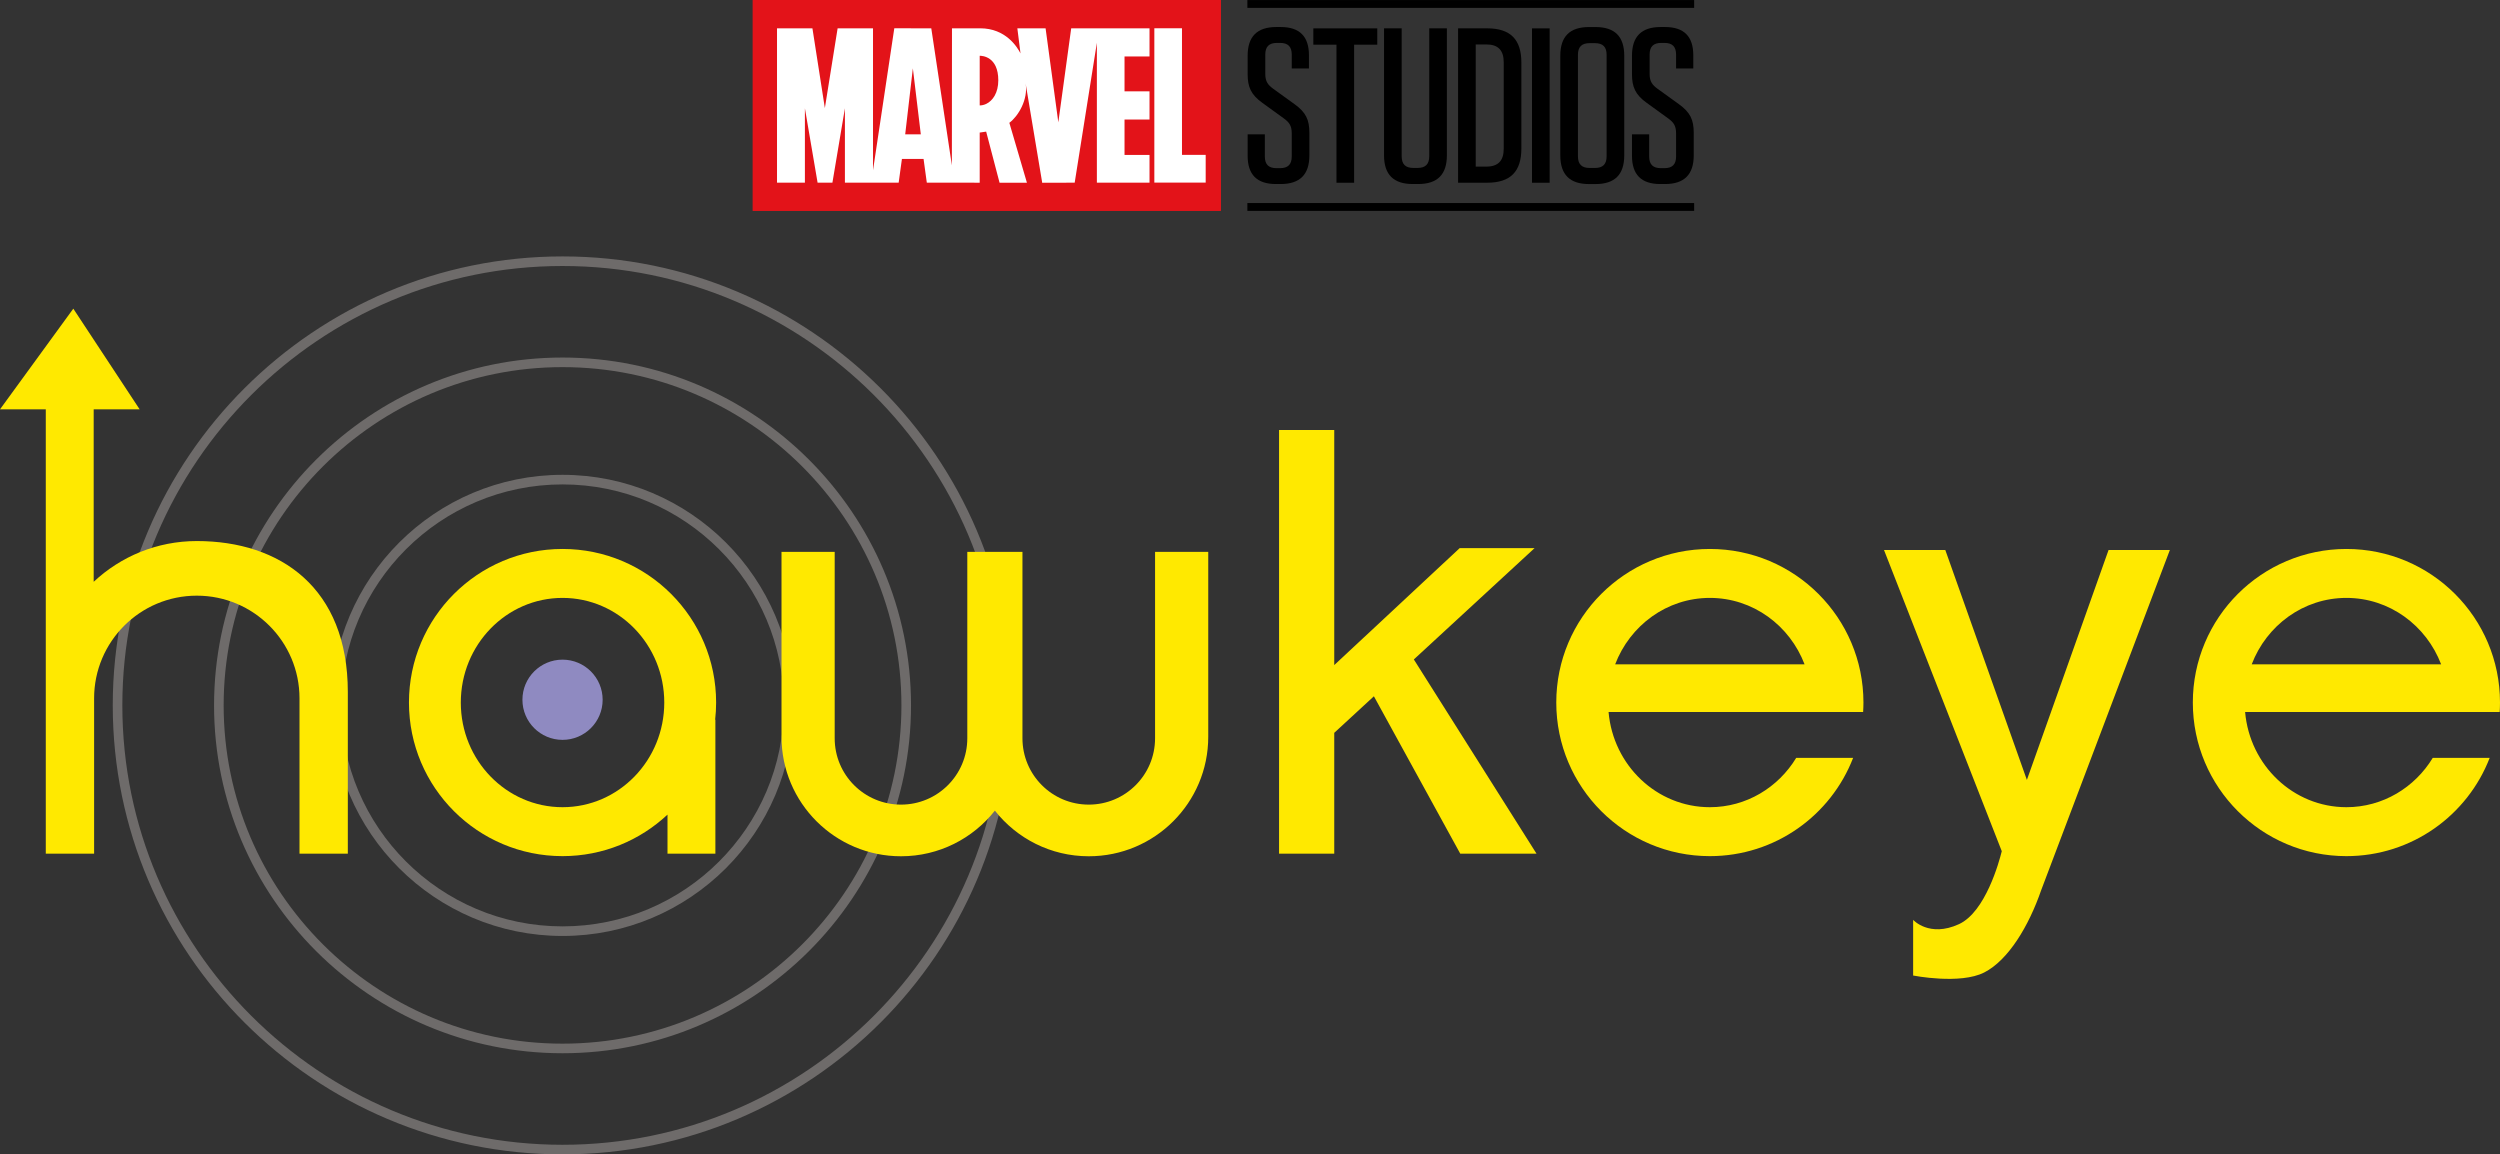 <?xml version="1.0" encoding="utf-8"?>
<!-- Generator: Adobe Illustrator 16.0.0, SVG Export Plug-In . SVG Version: 6.00 Build 0)  -->
<!DOCTYPE svg PUBLIC "-//W3C//DTD SVG 1.1//EN" "http://www.w3.org/Graphics/SVG/1.1/DTD/svg11.dtd">
<svg version="1.1" id="Layer_1" xmlns="http://www.w3.org/2000/svg" xmlns:xlink="http://www.w3.org/1999/xlink" x="0px" y="0px"
	 width="999.999px" height="461.749px" viewBox="0 0 999.999 461.749" enable-background="new 0 0 999.999 461.749"
	 xml:space="preserve">
<rect x="0" y="0" width="999.999" height="461.749" fill="#333333" stroke="none"/>
<g>
	<path fill="#6E6B6A" d="M225.016,374.384c-50.945,0-92.392-41.373-92.392-92.229c0-50.854,41.446-92.227,92.392-92.227
		s92.392,41.373,92.392,92.227C317.407,333.011,275.961,374.384,225.016,374.384z M225.016,193.765
		c-48.83,0-88.556,39.652-88.556,88.391c0,48.74,39.726,88.393,88.556,88.393c48.829,0,88.556-39.652,88.556-88.393
		C313.571,233.417,273.845,193.765,225.016,193.765z"/>
	<path fill="#6E6B6A" d="M225.016,421.298c-76.86,0-139.392-62.418-139.392-139.143c0-76.722,62.531-139.14,139.392-139.14
		s139.392,62.418,139.392,139.14C364.407,358.88,301.876,421.298,225.016,421.298z M225.016,146.851
		c-74.746,0-135.556,60.698-135.556,135.304c0,74.609,60.81,135.307,135.556,135.307c74.745,0,135.556-60.697,135.556-135.307
		C360.571,207.549,299.761,146.851,225.016,146.851z"/>
	<path fill="#6E6B6A" d="M225.016,461.749c-99.205,0-179.914-80.564-179.914-179.594c0-99.026,80.709-179.589,179.914-179.589
		S404.93,183.129,404.93,282.155C404.93,381.185,324.221,461.749,225.016,461.749z M225.016,106.402
		c-97.09,0-176.078,78.843-176.078,175.753c0,96.914,78.988,175.758,176.078,175.758s176.078-78.844,176.078-175.758
		C401.094,185.245,322.105,106.402,225.016,106.402z"/>
	<polygon fill="#FFE900" points="584.099,341.464 614.607,341.464 565.536,263.778 613.819,219.262 583.852,219.262 533.699,266.03 
		533.699,172 511.621,172 511.621,341.464 533.699,341.464 533.699,293.13 549.557,278.511 	"/>
	<path fill="#FFE900" d="M78.722,216.42L78.722,216.42c-15.952,0-30.451,6.195-41.249,16.297v-68.983H55.86l-26.538-40.271
		L0,163.734h18.314v113.093v60.016v4.619h19.328v-62.117c0-22.688,18.393-41.08,41.079-41.08c22.688,0,41.079,18.393,41.079,41.08
		v62.117h19.328v-64.635C139.129,235.063,112.084,216.42,78.722,216.42"/>
	<path fill="#FFE900" d="M462.024,220.759v74.564c0,14.648-11.875,26.523-26.523,26.523c-14.646,0-26.52-11.875-26.52-26.523
		v-74.564h-0.789h-20.487h-0.785v74.564c0,14.648-11.876,26.523-26.523,26.523c-14.648,0-26.522-11.875-26.522-26.523v-74.564
		h-21.272v73.951c0,26.395,21.398,47.795,47.795,47.795c15.239,0,28.802-7.141,37.554-18.248
		c8.752,11.107,22.314,18.248,37.551,18.248c26.398,0,47.796-21.4,47.796-47.795v-73.951H462.024z"/>
	<path fill="#8F8AC1" d="M241.058,279.905c0,8.861-7.184,16.041-16.042,16.041c-8.859,0-16.043-7.18-16.043-16.041
		c0-8.859,7.184-16.043,16.043-16.043C233.874,263.862,241.058,271.046,241.058,279.905"/>
	<path fill="#FFE900" d="M286.448,281.019c0-33.93-27.505-61.434-61.433-61.434c-33.929,0-61.433,27.504-61.433,61.434
		c0,33.928,27.504,61.434,61.433,61.434c16.239,0,30.998-6.313,41.982-16.604v15.613h19.157v-53.586h-0.096
		C286.309,285.622,286.448,283.337,286.448,281.019 M225.016,322.878c-22.474,0-40.693-18.742-40.693-41.859
		s18.22-41.857,40.693-41.857s40.692,18.74,40.692,41.857S247.489,322.878,225.016,322.878"/>
	<path fill="#FFE900" d="M738.703,284.788h6.549c0.076-1.248,0.127-2.504,0.127-3.771c0-33.926-27.504-61.432-61.434-61.432
		c-33.929,0-61.434,27.506-61.434,61.432c0,33.932,27.505,61.436,61.434,61.436c26.132,0,48.437-16.322,57.314-39.32h-22.767
		c-7.186,11.852-19.968,19.744-34.548,19.744c-21.239,0-38.668-16.736-40.521-38.088h81.041H738.703z M683.945,239.161
		c17.232,0,31.951,11.023,37.886,26.582h-75.771C651.994,250.185,666.713,239.161,683.945,239.161"/>
	<path fill="#FFE900" d="M993.325,284.788h6.549c0.074-1.248,0.125-2.504,0.125-3.771c0-33.926-27.506-61.432-61.434-61.432
		c-33.927,0-61.434,27.506-61.434,61.432c0,33.932,27.507,61.436,61.434,61.436c26.132,0,48.437-16.322,57.316-39.32h-22.767
		c-7.186,11.852-19.97,19.744-34.55,19.744c-21.236,0-38.666-16.736-40.521-38.088h81.041H993.325z M938.565,239.161
		c17.232,0,31.951,11.023,37.888,26.582h-75.772C906.614,250.185,921.335,239.161,938.565,239.161"/>
	<path fill="#FFE900" d="M843.422,220.004l-32.67,91.96l-32.63-91.96h-24.523l47.109,120.476
		c-1.017,4.119-6.492,24.309-17.143,29.191c-11.877,5.443-18.311-1.732-18.311-1.732v22.27c0,0,18.806,3.713,28.457-1.236
		c9.65-4.947,17.815-18.559,22.764-32.91l51.469-136.058H843.422z"/>
	<rect x="498.95" y="0.015" width="178.709" height="3.138"/>
	<rect x="498.95" y="81.217" width="178.709" height="3.135"/>
	<path d="M523.753,53.152v8.996c0,7.677-3.795,11.466-11.467,11.466h-1.942c-7.584,0-11.287-3.789-11.287-11.289v-8.6h6.88v8.867
		c0,3.176,1.498,4.674,4.67,4.674h1.416c3.177,0,4.675-1.499,4.675-4.674v-9.262c0-3.088-1.059-4.412-3.089-5.912l-8.645-6.263
		c-4.588-3.263-5.907-6.437-5.907-11.466V22.28c0-7.676,3.793-11.47,11.465-11.47h1.765c7.588,0,11.291,3.794,11.291,11.293v5.294
		h-6.88v-5.561c0-3.175-1.498-4.674-4.675-4.674h-1.234c-3.177,0-4.676,1.5-4.676,4.674v7.764c0,3.086,1.146,4.409,3.175,5.91
		l8.557,6.175C522.343,44.949,523.753,47.858,523.753,53.152"/>
	<polyline points="534.591,73.096 534.591,17.875 525.332,17.875 525.332,11.348 550.911,11.348 550.911,17.875 541.65,17.875 
		541.65,73.096 	"/>
	<path d="M578.753,62.146c0,7.676-3.795,11.466-11.467,11.466h-2.207c-7.672,0-11.467-3.791-11.467-11.466V11.337h7.056v51.162
		c0,3.174,1.503,4.676,4.678,4.676h1.674c3.177,0,4.678-1.502,4.678-4.676V11.337h7.056"/>
	<path d="M590.287,66.642h4.233c4.766,0,6.968-2.378,6.968-7.144V24.921c0-4.765-2.202-7.143-6.968-7.143h-4.233V66.642z
		 M583.231,11.337h11.643c9.263,0,13.674,4.412,13.674,13.672v34.402c0,9.263-4.411,13.675-13.674,13.675h-11.643"/>
	<rect x="612.802" y="11.349" width="7.056" height="61.748"/>
	<path d="M637.969,17.26h-2.118c-3.176,0-4.676,1.5-4.676,4.676V62.51c0,3.179,1.5,4.676,4.676,4.676h2.118
		c3.175,0,4.675-1.498,4.675-4.676V21.936C642.644,18.759,641.144,17.26,637.969,17.26 M638.232,73.623h-2.646
		c-7.674,0-11.467-3.791-11.467-11.466v-39.87c0-7.677,3.793-11.468,11.467-11.468h2.646c7.675,0,11.468,3.791,11.468,11.468v39.87
		C649.7,69.833,645.907,73.623,638.232,73.623"/>
	<path d="M677.493,53.152v8.996c0,7.677-3.797,11.466-11.47,11.466h-1.942c-7.586,0-11.289-3.789-11.289-11.289v-8.6h6.88v8.867
		c0,3.176,1.499,4.674,4.674,4.674h1.412c3.175,0,4.675-1.499,4.675-4.674v-9.262c0-3.088-1.058-4.412-3.088-5.912l-8.645-6.263
		c-4.586-3.263-5.908-6.437-5.908-11.466V22.28c0-7.676,3.793-11.47,11.466-11.47h1.766c7.586,0,11.293,3.794,11.293,11.293v5.294
		h-6.884v-5.561c0-3.175-1.5-4.674-4.675-4.674h-1.234c-3.177,0-4.675,1.5-4.675,4.674v7.764c0,3.086,1.146,4.409,3.175,5.91
		l8.558,6.175C676.082,44.949,677.493,47.858,677.493,53.152"/>
	<rect x="301.051" fill="#E31319" width="187.327" height="84.381"/>
	<path fill="#FFFFFF" d="M482.274,61.952h-9.481V11.314h-11.06v61.738h20.541V61.952z M362.08,53.742h6.243l-3.18-26.402
		L362.08,53.742z M391.937,22.312c-0.025,0-0.045,0.004-0.056,0.004v19.857c0.873-0.005,1.765-0.21,2.62-0.62
		c2.603-1.268,4.817-4.423,4.817-9.42C399.318,22.572,392.807,22.305,391.937,22.312 M459.807,22.583h-9.997v13.946h9.997v11.272
		h-9.997v14.162h9.997v11.105H438.75V17.104l-8.873,55.965l-12.988,0.037c0,0-6.626-39.635-6.637-39.715
		c1.07,6.406-2.952,13.094-6.514,15.734l7.027,23.944h-0.028l0.005,0.013h-10.921l-5.356-20.433l-2.584,0.377v20.042h-0.031v0.013
		h-0.013l-21.112-0.013l-1.299-9.499h-8.655l-1.303,9.499h-21.503V43.306l-5,29.762h-5.93l-5.077-29.762v29.762h-11.153V11.323
		h14.165l4.972,31.903l5.104-31.903h14.156v56.784l8.515-56.79l14.793,0.006l8.236,54.815l0.043-54.815c0,0,11.239-0.006,11.307,0
		c10.181,0,14.802,7.471,16.105,10.039l-1.264-10.039h11.296l5.094,37.605l5.151-37.605h31.328"/>
</g>
</svg>
